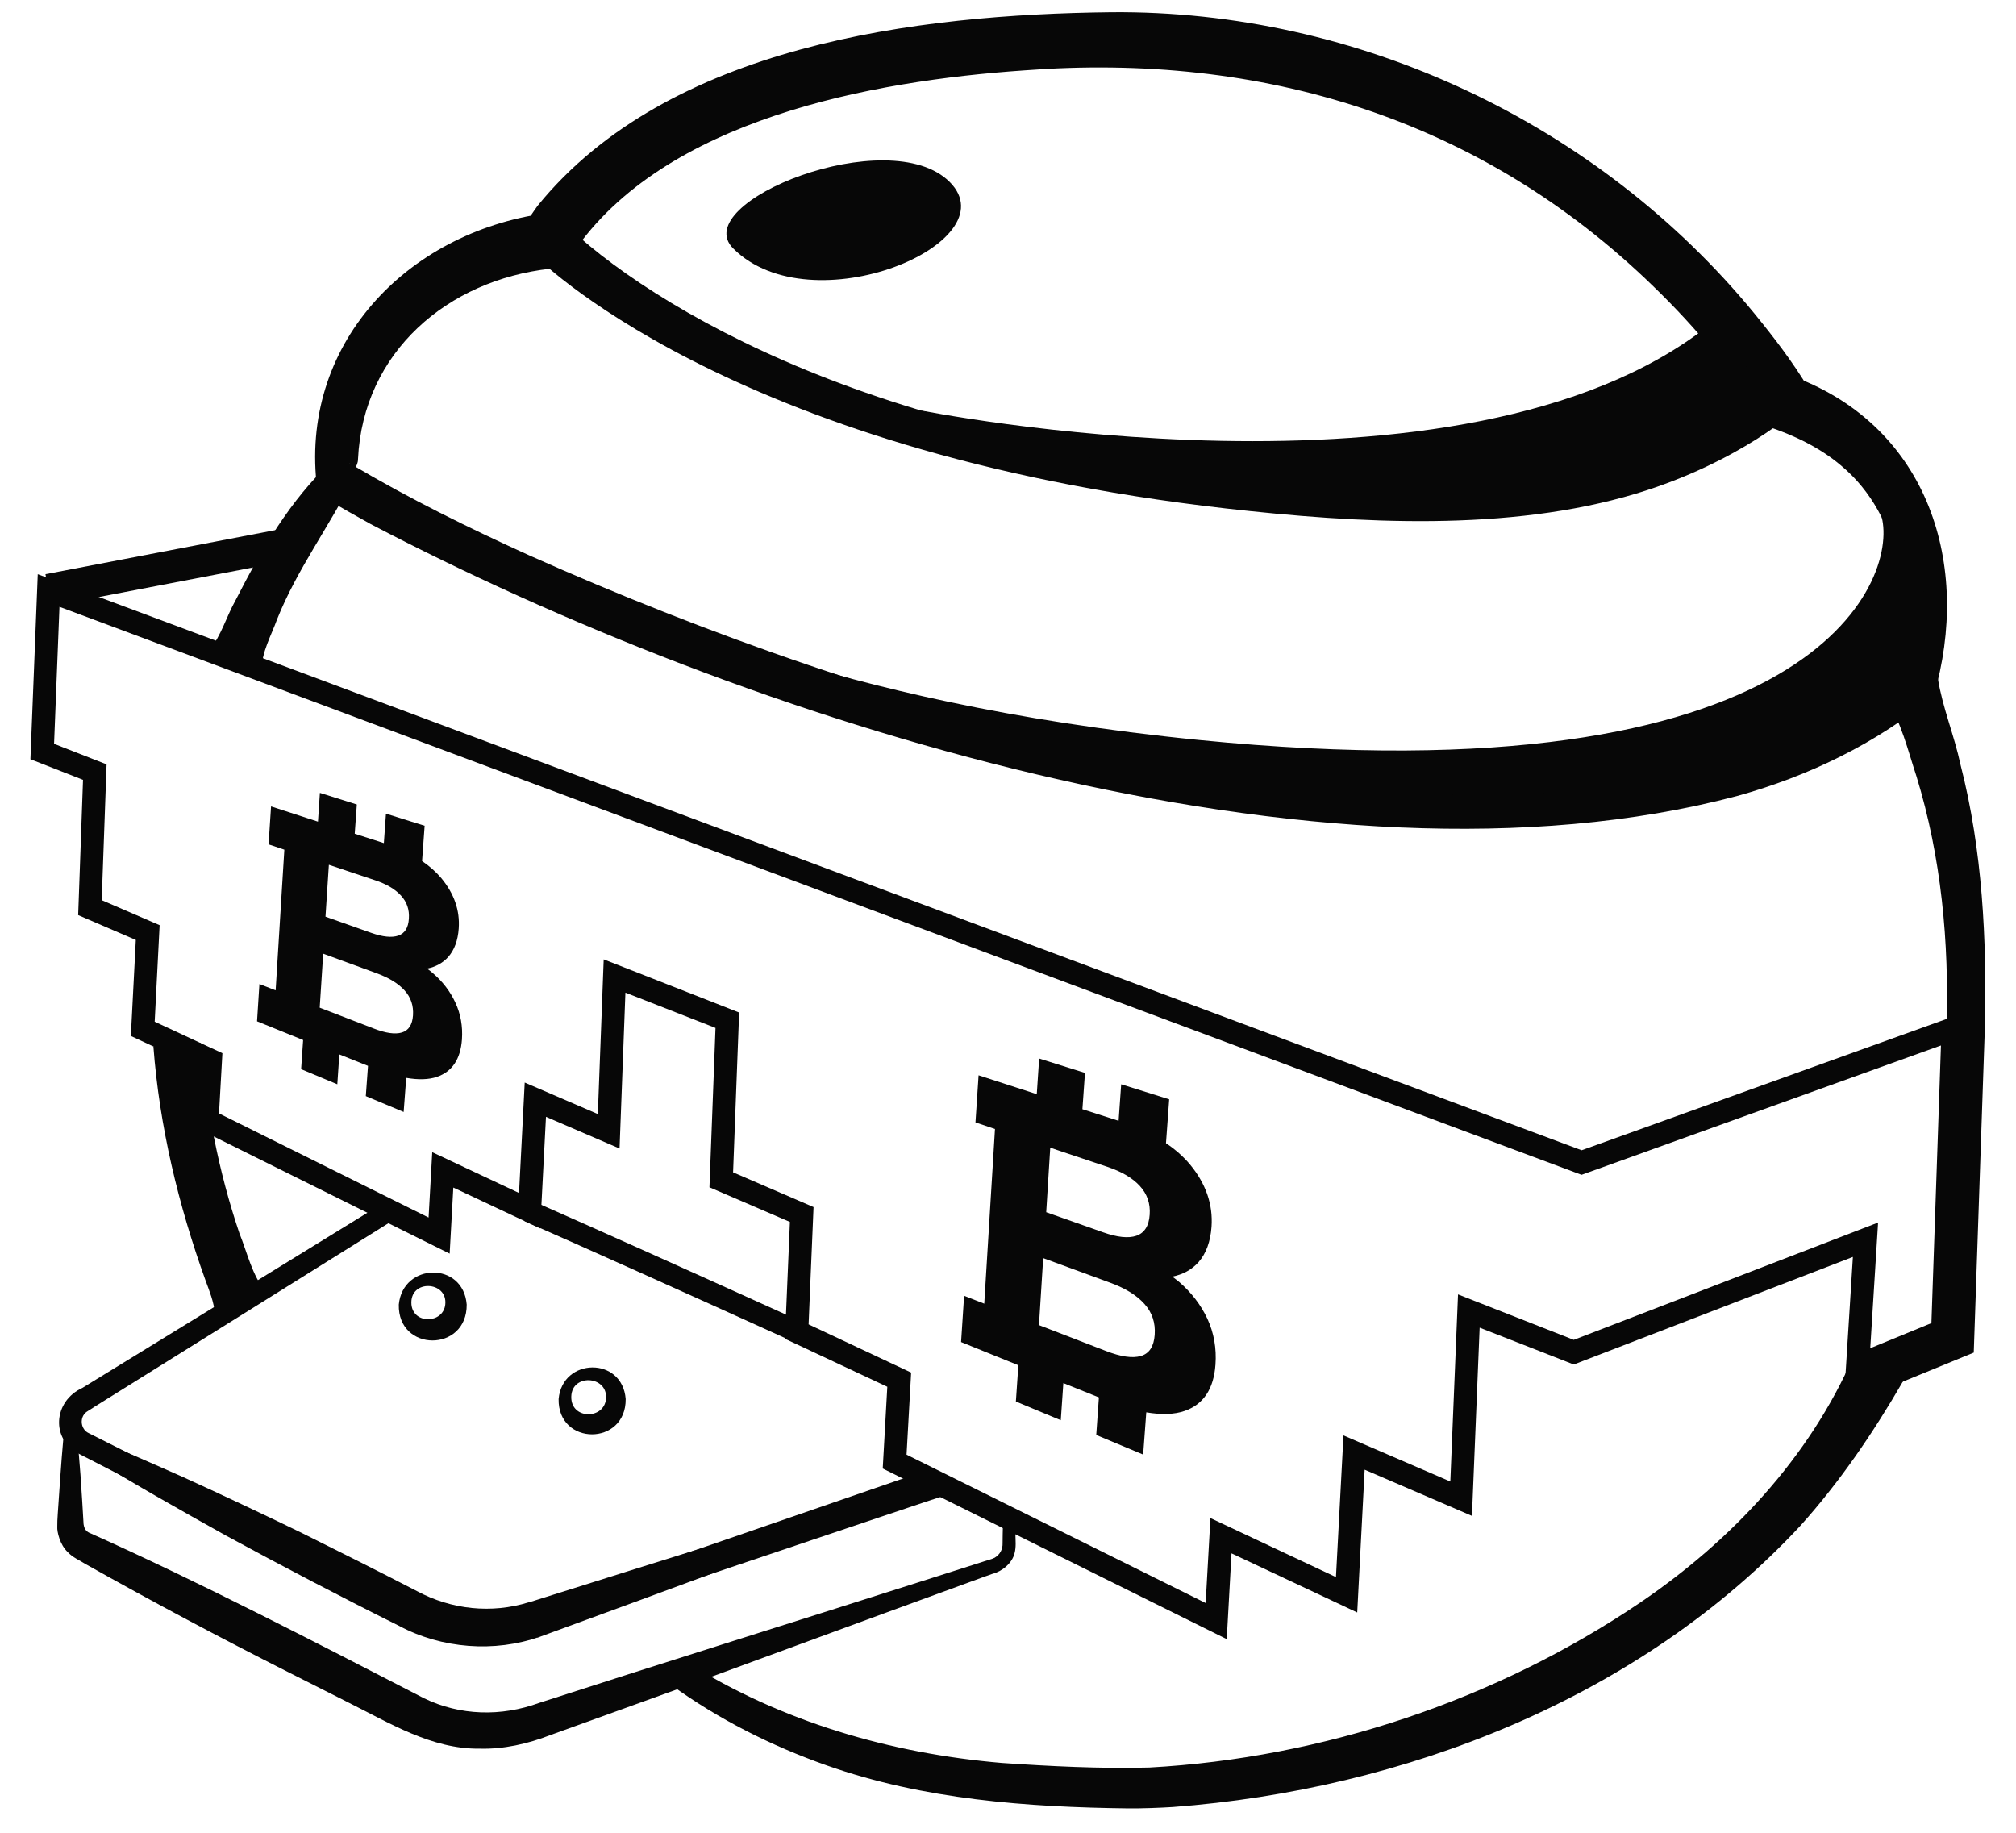 <svg xmlns="http://www.w3.org/2000/svg" width="22" height="20" viewBox="0 0 22 20" fill="none">
    <g clip-path="url(#clip0_1201_51139)">
        <path d="M0.818 15.478C0.828 15.492 0.828 15.515 0.832 15.531C0.857 15.631 0.908 15.657 1.012 15.695C1.343 15.828 1.669 15.973 1.994 16.117C2.318 16.263 2.962 16.566 3.281 16.722C3.706 16.933 4.129 17.145 4.55 17.363C4.925 17.565 5.365 17.611 5.77 17.485L5.785 17.481L5.792 17.48L5.798 17.479L5.771 17.486C6.514 17.254 7.255 17.016 7.999 16.791L10.229 16.1L10.261 16.09C10.482 16.217 10.812 16.399 11.042 16.509L11.077 16.526L11.078 16.567L11.081 16.747C11.082 16.811 11.09 16.881 11.072 16.948C11.046 17.059 10.935 17.148 10.832 17.174L10.747 17.204C10.327 17.356 9.152 17.788 8.715 17.948L7.361 18.445L6.003 18.935C5.762 19.029 5.493 19.09 5.231 19.082C4.71 19.088 4.247 18.8 3.801 18.578L3.157 18.253C2.407 17.874 1.66 17.477 0.927 17.064C0.869 17.026 0.793 16.996 0.74 16.938C0.653 16.858 0.621 16.711 0.625 16.662C0.623 16.579 0.636 16.462 0.64 16.379C0.661 16.073 0.683 15.742 0.717 15.438C0.749 15.449 0.797 15.451 0.818 15.478ZM0.723 15.549C0.729 15.558 0.741 15.567 0.752 15.569L0.827 15.513C0.847 15.706 0.864 15.899 0.878 16.091L0.897 16.379L0.912 16.632C0.92 16.686 0.941 16.716 0.994 16.735C2.171 17.261 3.474 17.937 4.627 18.532C5.02 18.723 5.47 18.734 5.883 18.583C7.206 18.155 8.679 17.695 10.012 17.27L10.7 17.051C10.754 17.032 10.825 17.015 10.854 16.999C10.911 16.965 10.944 16.909 10.941 16.837L10.942 16.747L10.946 16.567L10.981 16.625C10.776 16.5 10.438 16.343 10.219 16.233C10.219 16.233 10.276 16.237 10.276 16.237L8.088 17.051C7.36 17.326 6.628 17.591 5.898 17.859L5.859 17.874L5.871 17.866C5.871 17.866 5.893 17.86 5.893 17.86C5.397 18.036 4.818 17.99 4.357 17.743C3.744 17.438 3.071 17.086 2.466 16.757C1.979 16.485 1.396 16.158 0.927 15.862C0.809 15.805 0.701 15.682 0.71 15.54C0.71 15.532 0.71 15.536 0.712 15.54C0.715 15.544 0.718 15.547 0.723 15.549Z" fill="#070707"/>
        <path d="M10.27 16.333C10.272 16.328 5.806 17.835 5.875 17.811C5.397 17.968 4.86 17.923 4.415 17.691C3.602 17.275 1.803 16.348 0.975 15.923L0.906 15.888L0.872 15.87C0.55 15.714 0.58 15.291 0.898 15.146C1.649 14.687 3.424 13.594 4.193 13.121L4.308 13.305C3.533 13.789 1.782 14.884 1.027 15.354C1.009 15.369 0.941 15.404 0.927 15.423C0.867 15.487 0.886 15.601 0.968 15.639C1.045 15.678 1.283 15.798 1.365 15.839C2.054 16.187 3.878 17.108 4.541 17.442C4.928 17.641 5.391 17.671 5.801 17.532L10.166 16.027L10.27 16.333Z" fill="#070707"/>
        <path d="M8.646 14.637C7.373 14.059 6.39 13.618 5.725 13.326L5.82 13.109C6.486 13.402 7.47 13.843 8.744 14.421L8.646 14.637Z" fill="#070707"/>
        <path d="M4.352 14.236C4.396 13.777 5.056 13.763 5.093 14.236C5.097 14.759 4.34 14.757 4.352 14.236ZM4.49 14.236C4.512 14.454 4.836 14.444 4.859 14.236C4.888 13.976 4.466 13.956 4.49 14.236Z" fill="#070707"/>
        <path d="M6.096 15.267C6.137 14.813 6.792 14.801 6.828 15.267C6.832 15.781 6.087 15.78 6.096 15.267ZM6.235 15.267C6.254 15.491 6.591 15.485 6.613 15.267C6.639 15.003 6.213 14.983 6.235 15.267Z" fill="#070707"/>
        <path d="M13.387 17.887L9.633 16.025L9.683 15.133L8.566 14.609L8.62 13.334L7.742 12.956L7.808 11.217L6.825 10.832L6.761 12.533L5.958 12.187L5.895 13.405L4.947 12.959L4.907 13.68L2.13 12.301L2.167 11.649L1.428 11.305L1.482 10.257L0.853 9.986L0.906 8.51L0.332 8.285L0.412 6.266L17.26 12.552L21.382 11.069L21.468 11.305L17.259 12.82L0.649 6.622L0.59 8.117L1.163 8.341L1.11 9.823L1.742 10.096L1.688 11.149L2.427 11.493L2.39 12.15L4.677 13.286L4.717 12.573L5.664 13.018L5.726 11.813L6.524 12.157L6.588 10.469L8.066 11.049L8 12.793L8.878 13.172L8.824 14.452L9.943 14.978L9.893 15.874L13.157 17.493L13.209 16.566L14.579 17.21L14.661 15.664L15.827 16.167L15.911 14.125L17.174 14.621L20.495 13.341L20.389 15.039L20.138 15.023L20.22 13.716L17.174 14.89L16.147 14.488L16.063 16.542L14.892 16.038L14.811 17.596L13.439 16.951L13.387 17.887Z" fill="#070707"/>
        <path d="M20.353 15.246L20.174 14.809L21.077 14.438L21.189 11.176L21.661 11.192L21.539 14.76L20.353 15.246Z" fill="#070707"/>
        <path d="M3.867 5.122C3.855 5.096 3.835 5.065 3.809 5.051L3.816 5.056L3.846 5.074C4.468 5.442 5.12 5.764 5.779 6.062C9.524 7.732 14.771 9.319 18.836 8.269C19.544 8.074 20.214 7.756 20.775 7.304L20.705 7.412C20.878 6.608 20.754 5.633 20.093 5.082C19.863 4.886 19.577 4.748 19.282 4.651C18.944 4.096 18.513 3.579 18.043 3.125C16.16 1.293 13.767 0.569 11.176 0.768C9.516 0.882 7.243 1.3 6.252 2.762C6.252 2.762 6.173 2.91 6.173 2.91L6.006 2.932C4.886 3.056 3.963 3.84 3.907 5.008C3.907 5.05 3.892 5.084 3.867 5.122ZM3.463 5.347C3.255 3.768 4.432 2.54 5.95 2.328C5.95 2.328 5.705 2.499 5.705 2.499C5.764 2.387 5.811 2.325 5.867 2.245C7.294 0.49 10.005 0.157 12.126 0.133C14.817 0.109 17.439 1.342 19.146 3.422C19.365 3.691 19.56 3.944 19.743 4.248L19.587 4.115C21.047 4.668 21.518 6.17 21.102 7.595C20.473 8.117 19.725 8.474 18.954 8.687C14.41 9.888 8.109 7.849 4.047 5.72C4.047 5.72 3.795 5.579 3.795 5.579L3.669 5.506C3.6 5.463 3.508 5.42 3.463 5.347Z" fill="#070707"/>
        <path d="M19.235 4.029C17.83 5.15 15.937 5.192 13.886 5.104C9.745 4.927 7.071 3.35 6.123 2.402C5.886 2.655 5.828 2.78 5.828 2.78C5.828 2.78 7.902 4.927 13.373 5.548C14.818 5.712 16.459 5.806 17.853 5.387C18.989 5.044 19.633 4.459 19.616 4.453C19.616 4.453 19.547 4.42 19.235 4.029Z" fill="#070707"/>
        <path d="M8.001 2.711C7.499 2.209 9.704 1.326 10.364 1.986C11.025 2.647 8.857 3.566 8.001 2.711Z" fill="#070707"/>
        <path d="M4.892 10.442C4.958 10.367 4.997 10.263 5.006 10.132C5.02 9.935 4.956 9.752 4.817 9.584C4.759 9.515 4.689 9.453 4.606 9.396L4.634 9.011L4.212 8.879L4.189 9.2C4.187 9.199 4.185 9.198 4.182 9.198L3.871 9.098L3.894 8.779L3.491 8.652L3.47 8.966L2.958 8.8L2.931 9.214L3.103 9.272L3.008 10.807L2.831 10.738L2.805 11.145L3.308 11.349L3.286 11.667L3.681 11.832L3.703 11.506L4.016 11.631L3.992 11.961L4.405 12.134L4.433 11.762C4.565 11.785 4.678 11.782 4.769 11.751C4.935 11.693 5.025 11.558 5.041 11.344C5.051 11.199 5.027 11.064 4.969 10.94C4.912 10.817 4.829 10.709 4.721 10.617C4.702 10.6 4.681 10.585 4.661 10.57C4.754 10.551 4.832 10.509 4.892 10.442ZM4.507 11.08C4.5 11.183 4.459 11.245 4.385 11.267C4.311 11.289 4.208 11.274 4.077 11.223L3.489 10.996L3.527 10.407L4.117 10.623C4.248 10.672 4.348 10.733 4.416 10.809C4.484 10.884 4.514 10.975 4.507 11.08ZM4.462 10.025C4.456 10.124 4.417 10.186 4.346 10.21C4.275 10.234 4.177 10.224 4.052 10.18L3.552 10.003L3.589 9.437L4.091 9.605C4.216 9.646 4.311 9.702 4.375 9.772C4.44 9.842 4.469 9.926 4.462 10.025Z" fill="#070707"/>
        <path d="M13.079 13.773C13.162 13.679 13.209 13.55 13.221 13.387C13.238 13.143 13.159 12.916 12.986 12.707C12.915 12.622 12.827 12.544 12.724 12.475L12.759 11.996L12.235 11.832L12.207 12.23C12.204 12.23 12.201 12.229 12.199 12.228L11.812 12.104L11.84 11.708L11.34 11.551L11.314 11.94L10.679 11.734L10.645 12.248L10.858 12.32L10.741 14.226L10.521 14.14L10.488 14.645L11.113 14.898L11.086 15.294L11.576 15.498L11.604 15.093L11.992 15.249L11.963 15.659L12.475 15.873L12.509 15.412C12.674 15.44 12.814 15.436 12.927 15.397C13.132 15.326 13.245 15.158 13.264 14.892C13.277 14.712 13.247 14.545 13.176 14.391C13.104 14.238 13.001 14.104 12.868 13.989C12.844 13.969 12.818 13.95 12.793 13.931C12.908 13.908 13.005 13.856 13.079 13.773ZM12.601 14.565C12.592 14.693 12.542 14.77 12.45 14.797C12.358 14.824 12.23 14.805 12.068 14.742L11.338 14.46L11.384 13.729L12.117 13.998C12.28 14.058 12.404 14.134 12.488 14.228C12.573 14.322 12.61 14.434 12.601 14.565ZM12.546 13.255C12.538 13.378 12.489 13.454 12.401 13.485C12.314 13.515 12.192 13.502 12.037 13.447L11.417 13.228L11.461 12.524L12.085 12.733C12.24 12.785 12.358 12.854 12.438 12.941C12.518 13.028 12.555 13.133 12.546 13.255Z" fill="#070707"/>
        <path d="M3.859 5.215C3.597 5.742 3.244 6.208 3.025 6.755C2.959 6.938 2.859 7.108 2.853 7.309L2.285 7.097C2.418 6.929 2.47 6.729 2.573 6.546C2.852 6 3.167 5.456 3.619 5.035C3.619 5.035 3.859 5.215 3.859 5.215Z" fill="#070707"/>
        <path d="M21.242 11.2C21.271 10.28 21.185 9.354 20.914 8.472C20.818 8.181 20.748 7.879 20.58 7.618L21.147 7.402C21.199 7.726 21.326 8.023 21.394 8.342C21.636 9.283 21.681 10.254 21.662 11.22C21.662 11.22 21.242 11.2 21.242 11.2Z" fill="#070707"/>
        <path d="M7.491 18.137C8.526 18.788 9.72 19.135 10.933 19.238C11.455 19.274 12.01 19.302 12.542 19.288C14.438 19.184 16.327 18.551 17.896 17.49C18.894 16.813 19.745 15.907 20.228 14.797L20.769 15.07C20.444 15.632 20.079 16.17 19.645 16.652C17.895 18.532 15.324 19.529 12.798 19.719C12.679 19.727 12.437 19.736 12.318 19.734C11.212 19.721 10.078 19.638 9.022 19.265C8.418 19.052 7.84 18.761 7.322 18.385L7.491 18.137Z" fill="#070707"/>
        <path d="M2.188 11.379C2.251 12.084 2.385 12.785 2.612 13.456C2.701 13.676 2.749 13.914 2.903 14.101C2.903 14.101 2.345 14.338 2.345 14.338C2.335 14.206 2.286 14.091 2.243 13.973C1.947 13.151 1.74 12.294 1.674 11.421L2.188 11.379Z" fill="#070707"/>
        <path d="M3.165 5.754L0.496 6.266L0.563 6.614L3.232 6.102L3.165 5.754Z" fill="#070707"/>
        <path d="M20.534 5.641C20.717 6.343 19.781 8.739 13.083 8.075C8.947 7.665 6.895 6.545 6.895 6.545C6.895 6.545 14.776 10.221 20.263 7.915C20.707 7.729 21.009 7.409 21.009 6.65C21.009 6.386 20.919 5.938 20.534 5.641Z" fill="#070707"/>
        <path d="M10.02 4.473C10.02 4.473 15.959 5.682 18.652 3.547L19.393 4.374C19.393 4.374 16.078 6.496 10.02 4.473Z" fill="#070707"/>
    </g>
    <defs>
        <clipPath id="clip0_1201_51139">
            <rect width="21.333" height="19.6" fill="white" transform="translate(0.332 0.133)"/>
        </clipPath>
    </defs>
</svg>